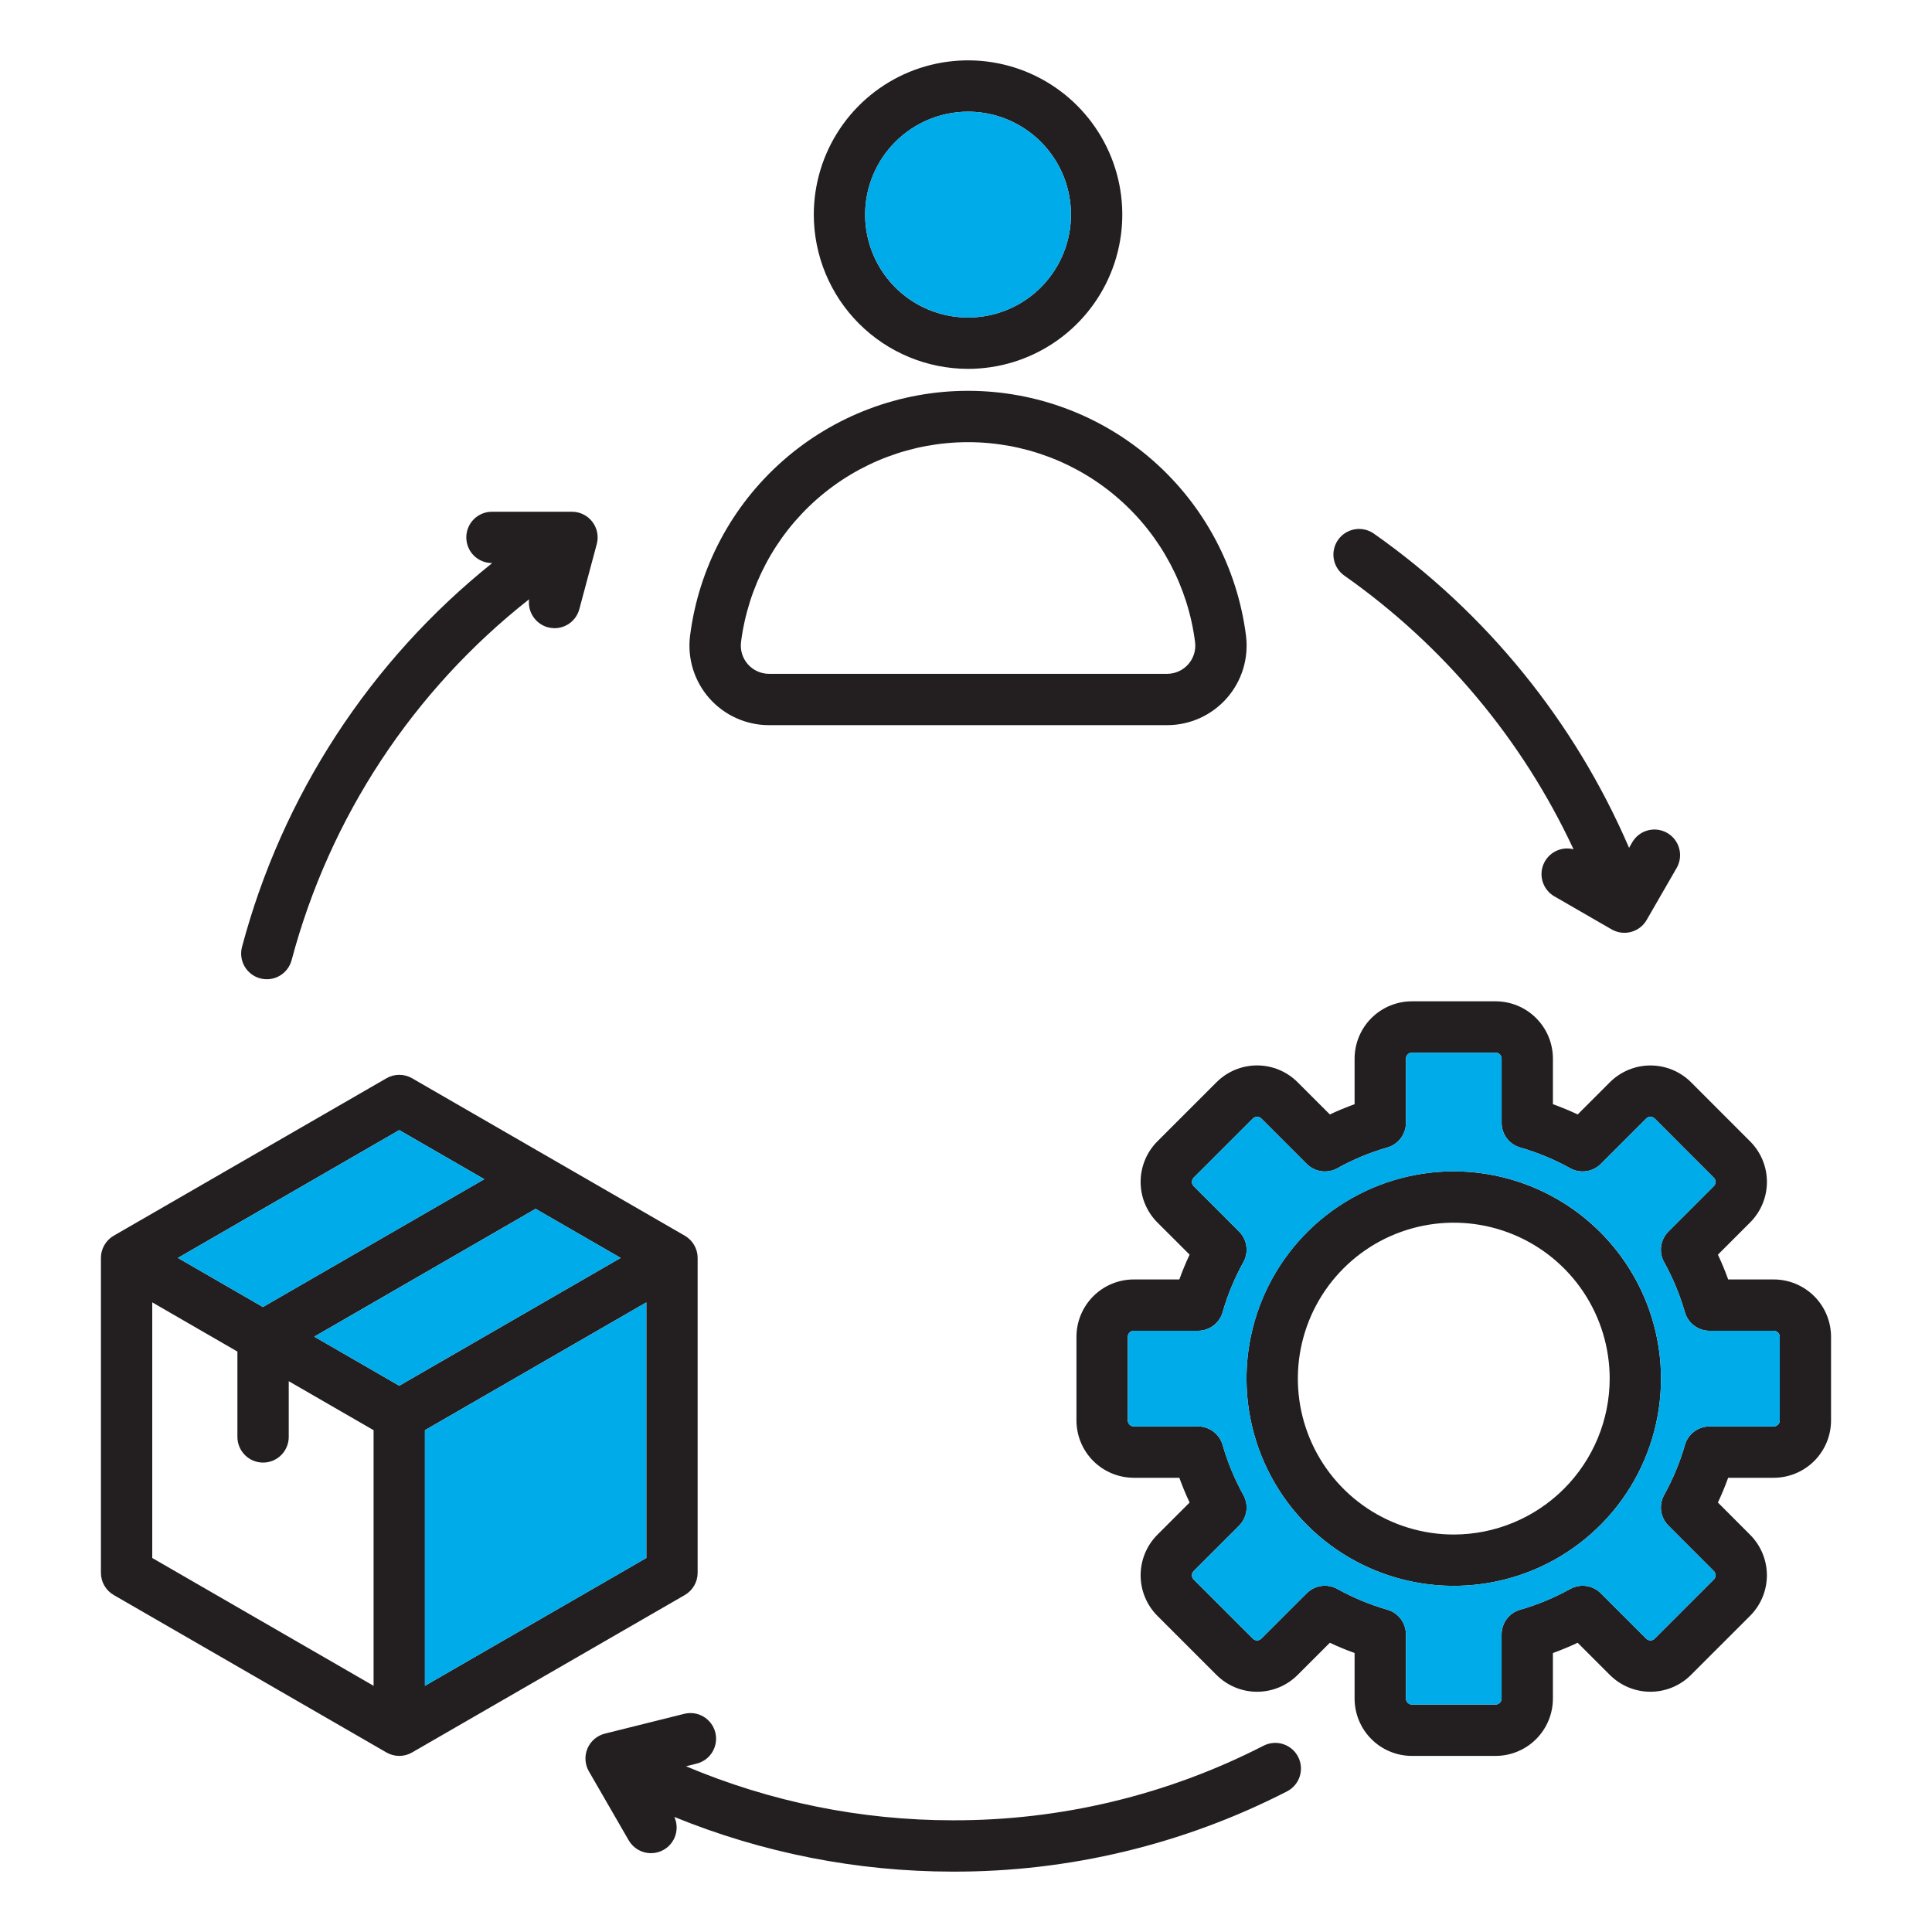 <svg width="104" height="104" viewBox="0 0 104 104" fill="none" xmlns="http://www.w3.org/2000/svg">
<path fill-rule="evenodd" clip-rule="evenodd" d="M39.889 34.564C40.268 31.591 41.718 28.857 43.968 26.876C46.218 24.895 49.112 23.802 52.11 23.802C55.108 23.802 58.003 24.895 60.252 26.876C62.502 28.857 63.952 31.591 64.331 34.564C64.358 34.778 64.34 34.995 64.276 35.2C64.213 35.406 64.107 35.596 63.965 35.757C63.823 35.919 63.648 36.048 63.452 36.137C63.256 36.225 63.043 36.271 62.828 36.272H41.393C41.178 36.271 40.965 36.225 40.769 36.136C40.574 36.047 40.399 35.918 40.257 35.757C40.115 35.595 40.008 35.405 39.945 35.2C39.882 34.994 39.863 34.778 39.89 34.564H39.889ZM41.392 39.035H62.826C63.434 39.035 64.034 38.906 64.588 38.656C65.141 38.405 65.635 38.04 66.037 37.585C66.439 37.129 66.739 36.593 66.917 36.012C67.095 35.431 67.148 34.819 67.072 34.217C66.608 30.576 64.833 27.229 62.078 24.803C59.324 22.377 55.779 21.038 52.109 21.038C48.439 21.038 44.894 22.377 42.14 24.803C39.385 27.229 37.61 30.576 37.147 34.217C37.07 34.819 37.123 35.431 37.301 36.012C37.48 36.593 37.78 37.129 38.181 37.584C38.583 38.04 39.077 38.405 39.63 38.655C40.184 38.905 40.784 39.035 41.392 39.035H41.392ZM52.11 6.012C53.206 6.012 54.277 6.337 55.188 6.946C56.099 7.555 56.809 8.42 57.229 9.432C57.648 10.445 57.758 11.559 57.544 12.633C57.33 13.708 56.803 14.695 56.028 15.47C55.253 16.245 54.266 16.773 53.191 16.986C52.116 17.2 51.002 17.09 49.99 16.671C48.978 16.252 48.112 15.542 47.504 14.631C46.895 13.72 46.57 12.648 46.57 11.553C46.571 10.084 47.155 8.675 48.194 7.637C49.233 6.598 50.641 6.014 52.11 6.012ZM52.11 19.856C53.752 19.856 55.358 19.369 56.723 18.456C58.089 17.544 59.153 16.247 59.781 14.73C60.41 13.213 60.574 11.543 60.254 9.933C59.933 8.322 59.142 6.842 57.981 5.681C56.82 4.52 55.34 3.729 53.73 3.409C52.119 3.088 50.45 3.253 48.932 3.881C47.415 4.51 46.118 5.574 45.206 6.94C44.294 8.305 43.807 9.91 43.807 11.553C43.809 13.754 44.684 15.865 46.241 17.422C47.798 18.978 49.909 19.854 52.11 19.856ZM78.255 82.604C76.595 82.603 74.973 82.111 73.593 81.189C72.213 80.266 71.137 78.956 70.502 77.422C69.867 75.888 69.701 74.201 70.025 72.573C70.349 70.945 71.148 69.449 72.322 68.276C73.495 67.102 74.991 66.303 76.619 65.979C78.247 65.655 79.934 65.821 81.468 66.456C83.002 67.091 84.312 68.167 85.235 69.547C86.157 70.927 86.649 72.55 86.65 74.21C86.647 76.435 85.762 78.569 84.189 80.143C82.615 81.716 80.481 82.602 78.255 82.604ZM78.255 63.054C76.049 63.054 73.892 63.709 72.057 64.935C70.223 66.161 68.793 67.903 67.948 69.942C67.104 71.981 66.883 74.224 67.314 76.388C67.745 78.552 68.807 80.54 70.368 82.1C71.928 83.66 73.916 84.723 76.08 85.153C78.245 85.583 80.488 85.362 82.526 84.518C84.565 83.673 86.307 82.243 87.533 80.408C88.758 78.573 89.413 76.416 89.412 74.21C89.409 71.252 88.232 68.417 86.14 66.325C84.049 64.234 81.213 63.058 78.255 63.054ZM95.804 76.464V71.958C95.803 71.873 95.769 71.791 95.709 71.731C95.649 71.671 95.567 71.637 95.482 71.636H92.026C91.726 71.636 91.434 71.538 91.194 71.358C90.954 71.177 90.78 70.924 90.697 70.635C90.427 69.699 90.053 68.796 89.58 67.943C89.434 67.681 89.378 67.378 89.42 67.081C89.461 66.783 89.599 66.507 89.811 66.295L92.256 63.85C92.316 63.789 92.35 63.708 92.35 63.623C92.35 63.538 92.316 63.456 92.256 63.396L89.071 60.208C89.01 60.15 88.928 60.117 88.844 60.118C88.802 60.117 88.76 60.125 88.722 60.14C88.683 60.156 88.647 60.179 88.617 60.208L86.169 62.656C85.957 62.868 85.682 63.005 85.385 63.046C85.089 63.088 84.786 63.032 84.524 62.887C83.672 62.414 82.769 62.039 81.832 61.77C81.544 61.687 81.29 61.512 81.11 61.273C80.929 61.033 80.832 60.741 80.832 60.441V56.983C80.83 56.899 80.796 56.818 80.736 56.758C80.676 56.698 80.595 56.664 80.51 56.664H76.003C75.918 56.664 75.837 56.698 75.777 56.758C75.717 56.818 75.683 56.899 75.682 56.983V60.441C75.682 60.741 75.584 61.033 75.403 61.273C75.223 61.512 74.969 61.687 74.681 61.77C73.744 62.038 72.841 62.413 71.989 62.887C71.727 63.032 71.424 63.088 71.128 63.047C70.831 63.005 70.556 62.868 70.344 62.656L67.896 60.208C67.835 60.15 67.754 60.117 67.669 60.117C67.584 60.117 67.503 60.15 67.442 60.208L64.254 63.395C64.195 63.456 64.163 63.538 64.163 63.622C64.163 63.664 64.17 63.706 64.186 63.745C64.201 63.784 64.225 63.819 64.254 63.849L66.701 66.295C66.913 66.507 67.05 66.783 67.091 67.08C67.133 67.377 67.077 67.68 66.932 67.943C66.459 68.795 66.084 69.698 65.815 70.635C65.733 70.923 65.558 71.177 65.319 71.357C65.079 71.538 64.787 71.635 64.487 71.635H61.029C60.944 71.637 60.863 71.671 60.804 71.731C60.744 71.791 60.71 71.872 60.709 71.957V76.463C60.71 76.548 60.744 76.629 60.804 76.689C60.863 76.749 60.944 76.783 61.029 76.785H64.487C64.787 76.785 65.079 76.882 65.319 77.063C65.558 77.243 65.733 77.497 65.815 77.785C66.085 78.722 66.459 79.625 66.932 80.478C67.077 80.74 67.133 81.042 67.091 81.339C67.05 81.635 66.913 81.91 66.702 82.123L64.254 84.57C64.195 84.631 64.162 84.713 64.163 84.797C64.163 84.882 64.195 84.963 64.254 85.024L67.442 88.21C67.502 88.269 67.584 88.303 67.669 88.303C67.754 88.303 67.835 88.269 67.896 88.21L70.343 85.764C70.555 85.552 70.83 85.415 71.127 85.374C71.424 85.332 71.726 85.388 71.988 85.533C72.841 86.006 73.744 86.38 74.68 86.651C74.969 86.733 75.222 86.907 75.403 87.147C75.584 87.387 75.681 87.679 75.681 87.979V91.435C75.682 91.52 75.716 91.601 75.776 91.661C75.837 91.722 75.918 91.756 76.003 91.757H80.509C80.594 91.756 80.675 91.722 80.735 91.661C80.796 91.601 80.83 91.52 80.831 91.435V87.98C80.831 87.68 80.928 87.388 81.109 87.148C81.289 86.909 81.543 86.734 81.831 86.652C82.768 86.383 83.671 86.008 84.523 85.535C84.785 85.389 85.088 85.333 85.385 85.375C85.682 85.416 85.958 85.553 86.17 85.766L88.617 88.211C88.646 88.241 88.682 88.264 88.721 88.28C88.76 88.296 88.802 88.304 88.844 88.304C88.929 88.304 89.01 88.271 89.071 88.211L92.256 85.026C92.286 84.996 92.31 84.96 92.326 84.921C92.342 84.882 92.35 84.841 92.349 84.799C92.349 84.756 92.341 84.714 92.325 84.675C92.309 84.635 92.286 84.6 92.256 84.57L89.811 82.123C89.599 81.912 89.462 81.636 89.42 81.339C89.378 81.042 89.435 80.74 89.58 80.478C90.053 79.625 90.427 78.722 90.698 77.786C90.78 77.497 90.955 77.244 91.194 77.063C91.434 76.883 91.726 76.785 92.026 76.785H95.482C95.567 76.784 95.648 76.75 95.708 76.69C95.769 76.63 95.803 76.549 95.804 76.463L95.804 76.464ZM95.482 68.873H93.028C92.866 68.421 92.681 67.975 92.476 67.539L94.211 65.804C94.789 65.225 95.114 64.441 95.114 63.623C95.114 62.805 94.789 62.02 94.211 61.442L91.025 58.255C90.446 57.678 89.662 57.354 88.844 57.354C88.027 57.354 87.243 57.678 86.663 58.255L84.927 59.991C84.492 59.786 84.046 59.601 83.594 59.439V56.983C83.593 56.166 83.267 55.382 82.689 54.804C82.111 54.226 81.326 53.901 80.509 53.901H76.003C75.186 53.901 74.402 54.226 73.823 54.804C73.245 55.382 72.92 56.166 72.918 56.983V59.439C72.466 59.602 72.02 59.786 71.586 59.991L69.849 58.255C69.27 57.677 68.486 57.352 67.668 57.352C66.85 57.352 66.066 57.677 65.487 58.255L62.3 61.442C61.724 62.021 61.4 62.806 61.4 63.623C61.4 64.44 61.724 65.224 62.3 65.804L64.037 67.538C63.832 67.975 63.646 68.421 63.484 68.873H61.029C60.211 68.874 59.428 69.2 58.85 69.778C58.272 70.356 57.947 71.14 57.946 71.958V76.464C57.947 77.281 58.272 78.065 58.85 78.643C59.428 79.222 60.211 79.547 61.029 79.549H63.484C63.647 80.001 63.832 80.447 64.037 80.881L62.3 82.618C61.724 83.197 61.4 83.981 61.4 84.798C61.4 85.615 61.724 86.398 62.3 86.978L65.487 90.165C66.066 90.743 66.85 91.068 67.668 91.068C68.486 91.068 69.27 90.743 69.849 90.165L71.586 88.43C72.02 88.635 72.466 88.819 72.918 88.983V91.436C72.919 92.254 73.244 93.038 73.822 93.616C74.4 94.195 75.185 94.52 76.002 94.521H80.509C81.326 94.52 82.111 94.195 82.689 93.617C83.267 93.038 83.593 92.254 83.593 91.436V88.983C84.045 88.819 84.491 88.635 84.925 88.43L86.662 90.165C87.241 90.743 88.025 91.067 88.842 91.067C89.659 91.067 90.443 90.743 91.022 90.165L94.209 86.979C94.787 86.401 95.112 85.616 95.112 84.799C95.112 83.981 94.787 83.196 94.209 82.618L92.475 80.881C92.68 80.447 92.863 80.001 93.027 79.549H95.48C96.298 79.548 97.083 79.223 97.661 78.644C98.239 78.066 98.564 77.282 98.565 76.464V71.958C98.564 71.14 98.239 70.355 97.661 69.777C97.082 69.199 96.298 68.873 95.48 68.873H95.482ZM72.028 29.062C72.238 28.762 72.559 28.558 72.92 28.494C73.28 28.431 73.652 28.513 73.952 28.722C80.009 32.982 84.765 38.837 87.693 45.639L87.873 45.325C88.059 45.014 88.36 44.788 88.711 44.697C89.062 44.606 89.434 44.657 89.748 44.838C90.062 45.019 90.292 45.317 90.389 45.666C90.486 46.016 90.441 46.389 90.264 46.706L88.639 49.523C88.549 49.68 88.428 49.817 88.284 49.928C88.14 50.038 87.976 50.119 87.801 50.166C87.625 50.213 87.442 50.225 87.263 50.201C87.083 50.178 86.909 50.118 86.752 50.028L83.669 48.249C83.381 48.082 83.162 47.816 83.054 47.501C82.946 47.185 82.956 46.841 83.082 46.532C83.208 46.223 83.442 45.971 83.74 45.821C84.037 45.67 84.38 45.633 84.703 45.716C81.95 39.811 77.697 34.733 72.367 30.986C72.219 30.882 72.092 30.75 71.994 30.597C71.897 30.444 71.83 30.273 71.799 30.094C71.767 29.916 71.771 29.732 71.811 29.555C71.85 29.378 71.924 29.21 72.028 29.062H72.028ZM69.879 94.572C69.962 94.734 70.012 94.91 70.026 95.091C70.041 95.272 70.02 95.453 69.964 95.626C69.909 95.799 69.819 95.959 69.702 96.097C69.584 96.235 69.44 96.349 69.279 96.431C63.711 99.288 57.539 100.769 51.281 100.75C46.144 100.747 41.057 99.747 36.301 97.807C36.442 98.119 36.462 98.473 36.357 98.799C36.252 99.125 36.029 99.401 35.732 99.572C35.523 99.694 35.285 99.757 35.043 99.757C34.8 99.757 34.562 99.694 34.351 99.573C34.141 99.451 33.966 99.277 33.844 99.066L31.7 95.352C31.593 95.167 31.53 94.959 31.517 94.745C31.504 94.532 31.541 94.318 31.624 94.121C31.708 93.924 31.836 93.749 31.999 93.611C32.161 93.472 32.354 93.372 32.562 93.321L36.819 92.259C36.996 92.213 37.18 92.203 37.36 92.228C37.541 92.254 37.715 92.315 37.871 92.409C38.028 92.502 38.165 92.625 38.274 92.772C38.383 92.918 38.462 93.084 38.506 93.261C38.55 93.438 38.559 93.622 38.531 93.803C38.504 93.983 38.441 94.156 38.346 94.312C38.252 94.468 38.127 94.604 37.98 94.712C37.833 94.819 37.665 94.896 37.488 94.939L36.928 95.079C41.47 96.997 46.35 97.986 51.281 97.987C57.101 98.005 62.841 96.628 68.02 93.971C68.346 93.804 68.725 93.774 69.074 93.887C69.423 94 69.712 94.246 69.879 94.573V94.572ZM13.027 50.975C15.194 42.825 19.915 35.582 26.497 30.309H26.482C26.116 30.309 25.764 30.164 25.505 29.905C25.246 29.646 25.101 29.294 25.101 28.928C25.101 28.562 25.246 28.21 25.505 27.951C25.764 27.692 26.116 27.547 26.482 27.547H30.791C31.003 27.547 31.212 27.596 31.402 27.69C31.592 27.784 31.757 27.92 31.886 28.088C32.015 28.257 32.104 28.452 32.145 28.66C32.186 28.868 32.179 29.083 32.124 29.288L31.185 32.791C31.107 33.084 30.934 33.344 30.693 33.529C30.452 33.714 30.157 33.815 29.853 33.815C29.732 33.815 29.611 33.799 29.494 33.768C29.172 33.681 28.892 33.48 28.706 33.203C28.519 32.926 28.44 32.591 28.481 32.26C22.228 37.18 17.742 43.998 15.697 51.687C15.603 52.041 15.372 52.343 15.055 52.527C14.738 52.711 14.361 52.761 14.007 52.666C13.653 52.572 13.351 52.341 13.167 52.024C12.983 51.707 12.933 51.33 13.027 50.976L13.027 50.975ZM22.874 90.747V76.987L34.791 70.109V83.867L22.874 90.747ZM8.196 70.106L12.78 72.755V77.35C12.78 77.716 12.926 78.067 13.185 78.327C13.444 78.586 13.795 78.731 14.162 78.731C14.528 78.731 14.879 78.586 15.138 78.327C15.397 78.067 15.543 77.716 15.543 77.35V74.35L20.11 76.987V90.747L8.196 83.867V70.106ZM21.492 60.834L9.577 67.714L14.154 70.357L26.069 63.476L21.492 60.834V60.834ZM21.492 74.594L33.41 67.714L28.832 65.072L16.918 71.952L21.492 74.594ZM37.554 84.664V67.714C37.554 67.472 37.49 67.234 37.369 67.024C37.248 66.814 37.073 66.64 36.864 66.518L22.184 58.044C21.974 57.922 21.736 57.858 21.493 57.858C21.251 57.858 21.012 57.922 20.802 58.044L6.123 66.518C5.913 66.639 5.739 66.814 5.618 67.024C5.496 67.234 5.432 67.472 5.433 67.714V84.664C5.432 84.907 5.496 85.145 5.617 85.355C5.739 85.565 5.913 85.739 6.123 85.86L20.802 94.335C21.012 94.457 21.25 94.521 21.492 94.521C21.735 94.521 21.973 94.457 22.183 94.335L36.864 85.861C37.073 85.739 37.248 85.565 37.369 85.355C37.49 85.145 37.554 84.907 37.554 84.664Z" fill="#231F20"/>
<path fill-rule="evenodd" clip-rule="evenodd" d="M89.811 66.295L92.256 63.85C92.316 63.789 92.35 63.708 92.35 63.623C92.35 63.538 92.316 63.456 92.256 63.396L89.071 60.208C89.01 60.15 88.928 60.117 88.844 60.117C88.802 60.117 88.76 60.125 88.721 60.14C88.683 60.156 88.647 60.179 88.617 60.208L86.169 62.656C85.957 62.867 85.682 63.005 85.385 63.046C85.089 63.088 84.786 63.032 84.524 62.887C83.672 62.414 82.769 62.039 81.832 61.77C81.544 61.687 81.29 61.512 81.11 61.273C80.929 61.033 80.832 60.741 80.832 60.441V56.983C80.83 56.899 80.796 56.818 80.736 56.758C80.676 56.698 80.595 56.664 80.51 56.664H76.003C75.918 56.664 75.837 56.698 75.777 56.758C75.717 56.818 75.683 56.898 75.681 56.983V60.441C75.681 60.741 75.584 61.033 75.403 61.273C75.223 61.512 74.969 61.687 74.681 61.77C73.744 62.038 72.841 62.413 71.989 62.887C71.727 63.032 71.424 63.088 71.127 63.047C70.831 63.005 70.555 62.868 70.343 62.656L67.895 60.208C67.835 60.15 67.753 60.117 67.669 60.117C67.584 60.117 67.503 60.15 67.442 60.208L64.254 63.395C64.195 63.456 64.163 63.538 64.163 63.622C64.162 63.664 64.17 63.706 64.186 63.745C64.201 63.784 64.224 63.819 64.254 63.849L66.701 66.294C66.913 66.507 67.05 66.783 67.091 67.08C67.133 67.377 67.077 67.68 66.932 67.943C66.459 68.795 66.084 69.698 65.815 70.635C65.732 70.923 65.558 71.177 65.318 71.357C65.079 71.538 64.787 71.635 64.487 71.635H61.029C60.944 71.637 60.863 71.671 60.803 71.731C60.744 71.791 60.71 71.872 60.709 71.957V76.463C60.71 76.548 60.744 76.629 60.803 76.689C60.863 76.749 60.944 76.783 61.029 76.785H64.487C64.787 76.785 65.079 76.882 65.318 77.063C65.558 77.243 65.732 77.497 65.815 77.785C66.084 78.722 66.459 79.625 66.932 80.478C67.077 80.74 67.133 81.042 67.091 81.339C67.049 81.635 66.913 81.91 66.701 82.123L64.254 84.57C64.195 84.631 64.162 84.713 64.163 84.797C64.163 84.882 64.195 84.963 64.254 85.024L67.441 88.21C67.502 88.269 67.583 88.303 67.668 88.303C67.754 88.303 67.835 88.269 67.895 88.21L70.343 85.764C70.555 85.552 70.83 85.415 71.127 85.374C71.423 85.332 71.726 85.388 71.988 85.533C72.841 86.006 73.743 86.38 74.68 86.65C74.968 86.733 75.222 86.907 75.403 87.147C75.583 87.387 75.681 87.679 75.681 87.979V91.435C75.682 91.52 75.716 91.601 75.776 91.661C75.836 91.722 75.918 91.756 76.003 91.757H80.509C80.594 91.756 80.675 91.722 80.735 91.661C80.795 91.601 80.829 91.52 80.83 91.435V87.98C80.83 87.68 80.928 87.388 81.108 87.148C81.289 86.909 81.543 86.734 81.831 86.652C82.768 86.383 83.671 86.008 84.523 85.534C84.785 85.389 85.088 85.333 85.385 85.374C85.682 85.416 85.957 85.553 86.169 85.766L88.617 88.211C88.646 88.241 88.682 88.264 88.721 88.28C88.76 88.296 88.801 88.304 88.843 88.304C88.928 88.304 89.01 88.271 89.071 88.211L92.256 85.025C92.286 84.996 92.31 84.96 92.326 84.921C92.341 84.882 92.349 84.841 92.349 84.798C92.349 84.756 92.341 84.714 92.325 84.675C92.309 84.635 92.286 84.6 92.256 84.57L89.811 82.123C89.599 81.911 89.461 81.636 89.42 81.339C89.378 81.042 89.434 80.74 89.58 80.478C90.052 79.625 90.427 78.722 90.697 77.786C90.78 77.497 90.954 77.244 91.194 77.063C91.434 76.883 91.726 76.785 92.026 76.785H95.481C95.567 76.784 95.648 76.75 95.708 76.69C95.768 76.63 95.803 76.549 95.804 76.463V71.957C95.803 71.872 95.769 71.791 95.709 71.731C95.649 71.671 95.567 71.637 95.482 71.636H92.025C91.725 71.636 91.433 71.538 91.194 71.358C90.954 71.177 90.78 70.924 90.697 70.635C90.427 69.699 90.052 68.796 89.58 67.943C89.434 67.681 89.378 67.378 89.419 67.08C89.461 66.783 89.599 66.507 89.811 66.295L89.811 66.295ZM78.255 63.054C80.462 63.054 82.619 63.708 84.454 64.934C86.288 66.16 87.719 67.902 88.563 69.941C89.408 71.98 89.629 74.223 89.198 76.387C88.768 78.551 87.705 80.539 86.145 82.1C84.585 83.66 82.597 84.722 80.432 85.153C78.268 85.583 76.025 85.362 73.986 84.518C71.948 83.673 70.205 82.243 68.98 80.408C67.754 78.573 67.1 76.416 67.1 74.21C67.103 71.252 68.28 68.417 70.371 66.326C72.462 64.235 75.298 63.058 78.255 63.054Z" fill="#00ABEA"/>
<path fill-rule="evenodd" clip-rule="evenodd" d="M52.11 17.093C53.206 17.093 54.277 16.768 55.188 16.16C56.099 15.551 56.81 14.685 57.229 13.673C57.648 12.661 57.758 11.547 57.544 10.472C57.331 9.397 56.803 8.41 56.028 7.635C55.253 6.861 54.266 6.333 53.191 6.119C52.117 5.905 51.003 6.015 49.99 6.434C48.978 6.854 48.113 7.564 47.504 8.475C46.895 9.386 46.57 10.457 46.57 11.553C46.572 13.022 47.156 14.43 48.194 15.469C49.233 16.508 50.642 17.092 52.11 17.093Z" fill="#00ABEA"/>
<path fill-rule="evenodd" clip-rule="evenodd" d="M28.832 65.072L16.917 71.952L21.492 74.594L33.409 67.714L28.832 65.072Z" fill="#00ABEA"/>
<path fill-rule="evenodd" clip-rule="evenodd" d="M14.154 70.357L26.069 63.477L21.492 60.834L9.577 67.714L14.154 70.357Z" fill="#00ABEA"/>
<path fill-rule="evenodd" clip-rule="evenodd" d="M34.791 70.108L22.874 76.987V90.747L34.791 83.867V70.108Z" fill="#00ABEA"/>
</svg>
